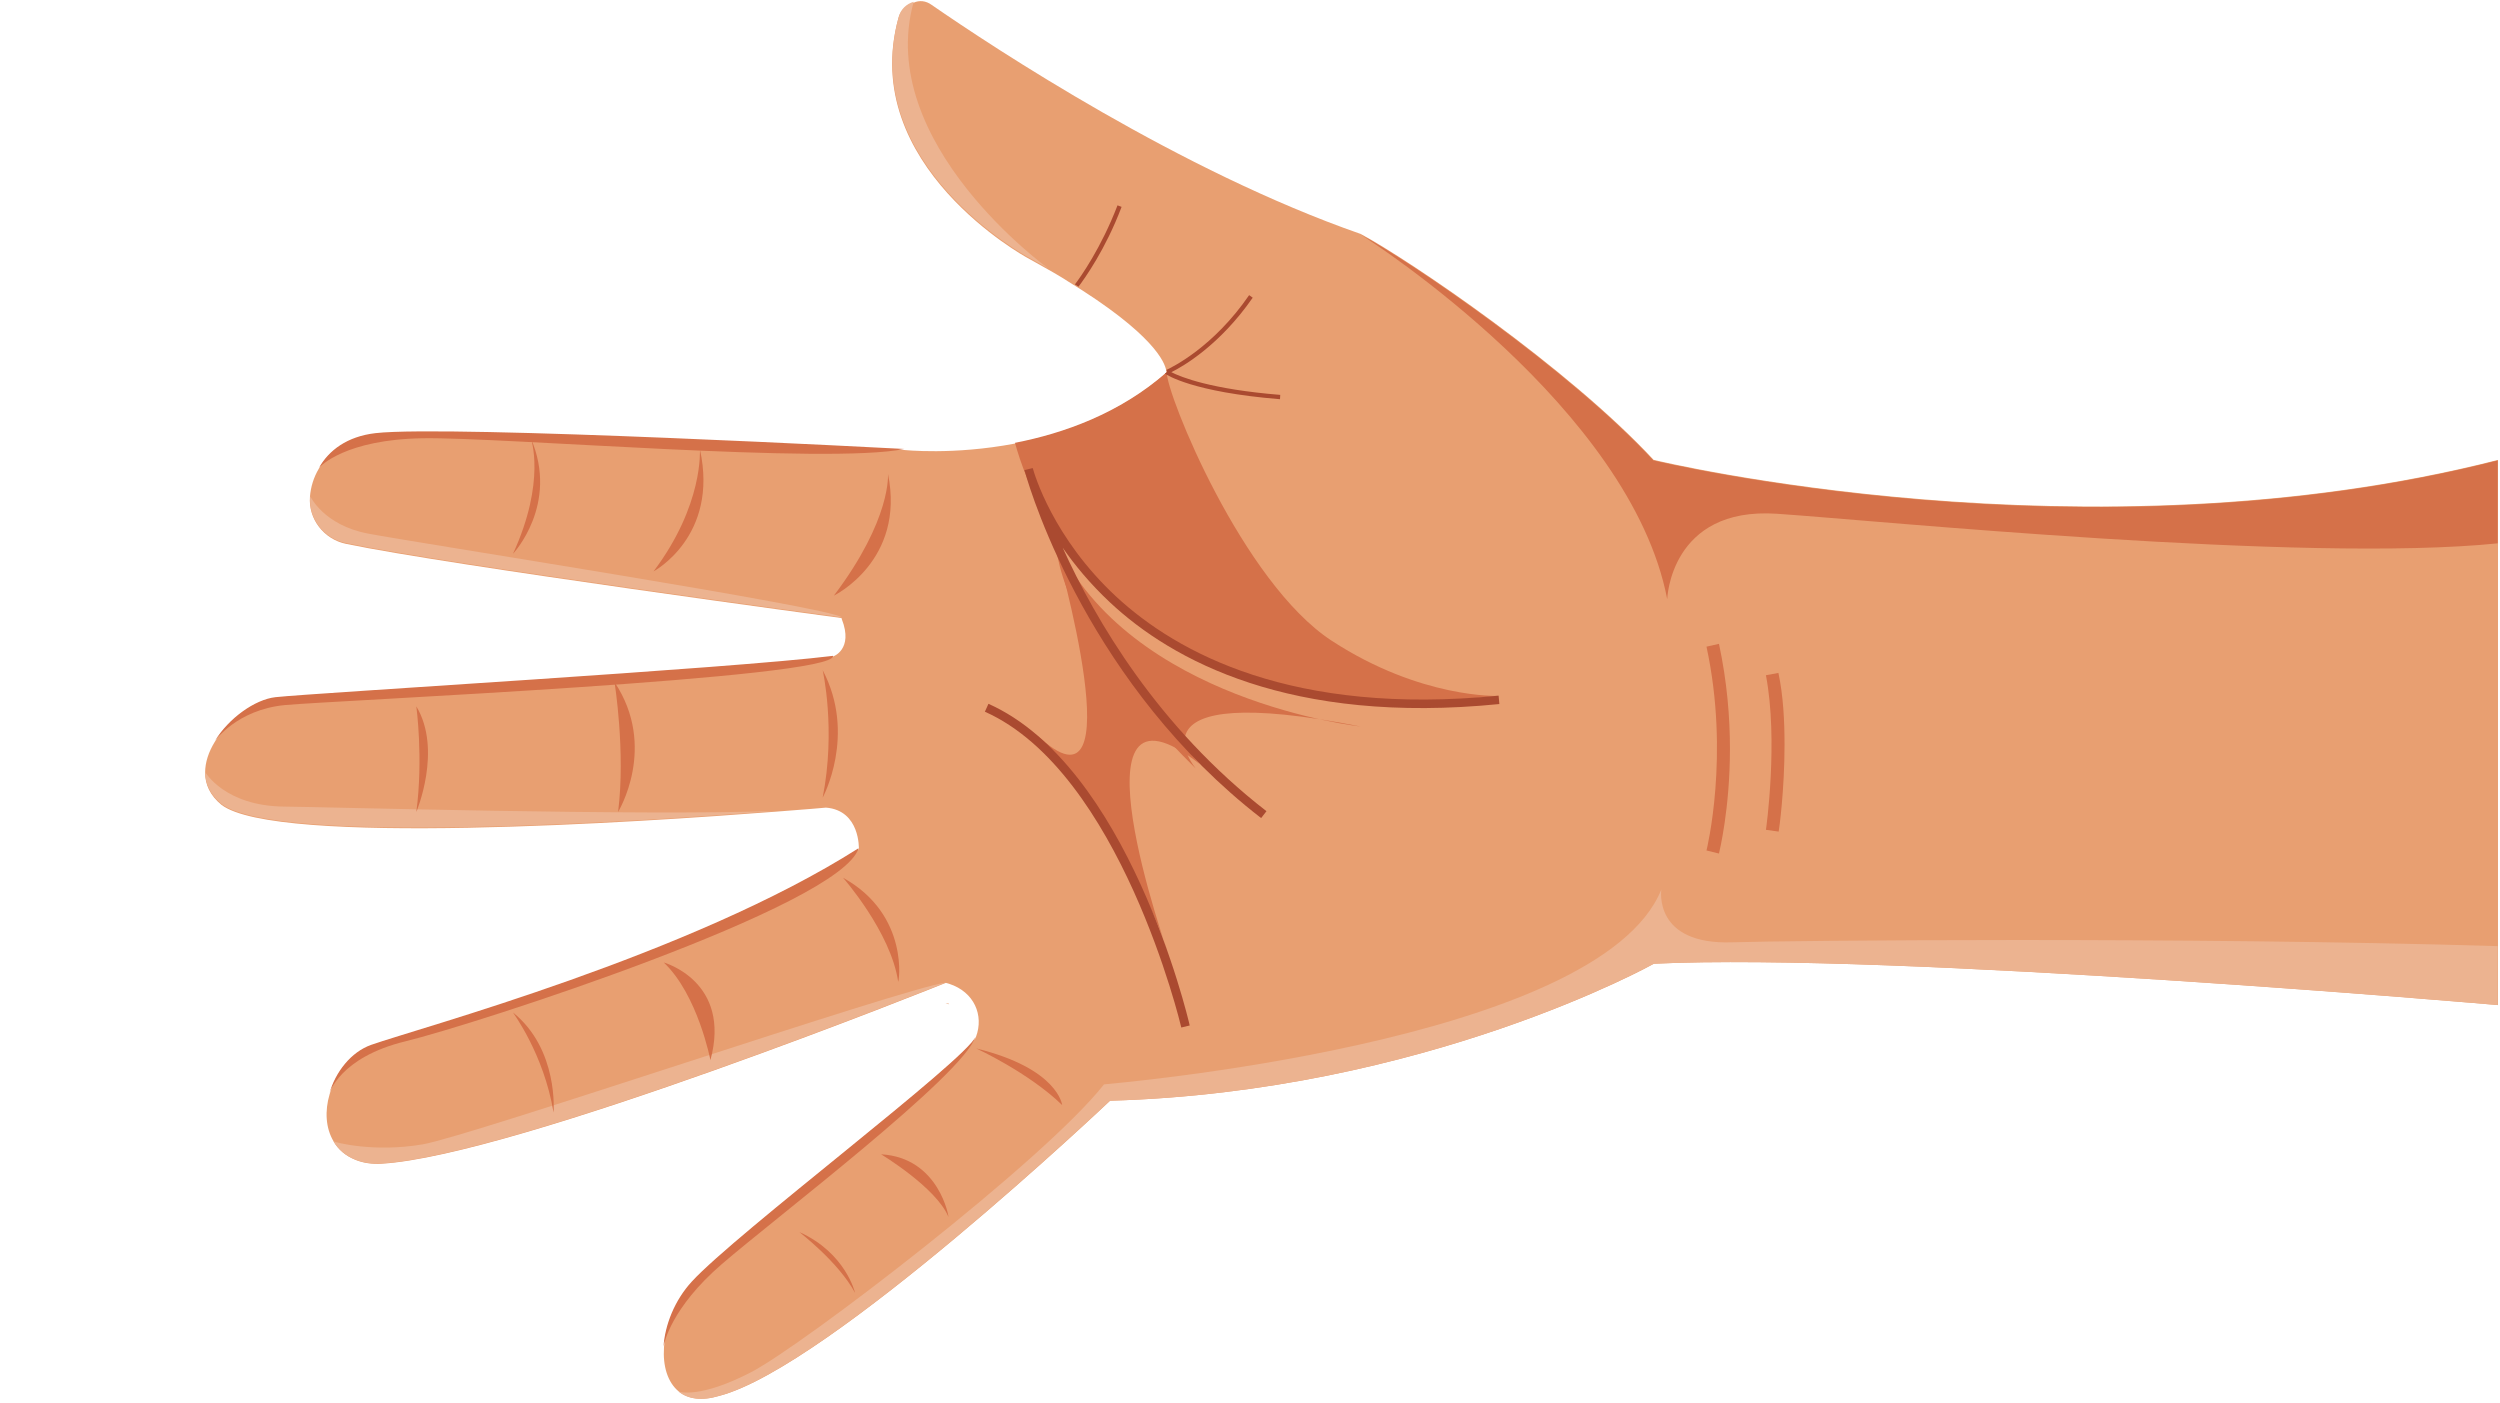<svg xmlns="http://www.w3.org/2000/svg" xmlns:xlink="http://www.w3.org/1999/xlink" width="1080" zoomAndPan="magnify" viewBox="0 0 810 454.5" height="606" preserveAspectRatio="xMidYMid meet" version="1.0"><defs><clipPath id="a0782799af"><path d="M 66.312 0 L 809.492 0 L 809.492 453.996 L 66.312 453.996 Z M 66.312 0 " clip-rule="nonzero"/></clipPath><clipPath id="2ef0c68297"><path d="M 440 76 L 809.492 76 L 809.492 195 L 440 195 Z M 440 76 " clip-rule="nonzero"/></clipPath><clipPath id="029965fceb"><path d="M 219 288 L 809.492 288 L 809.492 453.996 L 219 453.996 Z M 219 288 " clip-rule="nonzero"/></clipPath><clipPath id="44b068c4fe"><path d="M 66.312 250 L 252 250 L 252 269 L 66.312 269 Z M 66.312 250 " clip-rule="nonzero"/></clipPath></defs><g clip-path="url(#a0782799af)"><path fill="#e89f71" d="M 301.828 1.566 C 322.406 15.781 382.652 55.539 440.836 75.789 C 440.836 75.789 440.918 75.789 441 75.871 C 456.953 84.465 507.941 119.012 535.793 149.016 C 535.793 149.016 535.875 149.016 535.875 149.016 C 535.875 149.016 676.125 182.984 809.348 149.016 L 809.348 325.641 C 809.348 325.641 613.809 308.531 535.875 312.25 C 535.875 312.25 461.66 353.742 359.68 356.633 C 359.68 356.633 268.605 443.004 233.066 452.262 C 227.281 453.996 222.902 453.254 219.926 450.855 C 216.293 447.883 214.723 442.59 215.133 436.559 C 215.133 436.559 215.133 436.477 215.133 436.477 C 215.629 429.449 218.688 421.516 224.309 415.398 C 238.605 399.695 313.48 343.328 316.207 335.973 C 318.852 328.945 315.629 321.426 307.613 318.781 C 307.281 318.699 306.871 318.531 306.457 318.449 C 306.457 318.449 167.035 374.57 123.562 377.051 C 120.754 377.215 117.863 376.883 115.219 375.809 C 111.91 374.488 109.598 372.422 108.109 369.859 C 105.465 365.477 105.219 359.859 106.789 354.566 C 108.77 347.543 113.812 341.098 120.34 338.781 C 136.043 333.246 223.812 309.688 278.273 275.059 C 278.273 275.059 278.77 262.578 267.613 261.668 C 267.613 261.668 261.414 262.246 251.25 262.992 C 207.449 266.379 89.352 274.23 71.746 260.758 C 68.027 257.703 66.457 254.148 66.457 250.344 C 66.457 246.957 67.613 243.566 69.598 240.344 C 74.059 232.988 82.574 226.871 89.266 226.129 C 102.242 224.723 236.621 216.871 269.844 212.738 C 269.844 212.738 276.621 210.508 272.738 200.59 C 272.738 200.508 272.656 200.344 272.656 200.258 C 272.656 200.258 144.887 183.066 112.078 176.207 C 104.969 174.719 99.844 168.191 100.426 160.918 C 100.672 157.859 101.582 154.719 103.316 151.824 C 106.457 146.289 112.324 141.742 121.582 140.668 C 145.629 137.859 292.902 145.793 292.902 145.793 C 292.902 145.793 308.77 147.527 328.77 143.727 C 344.309 140.75 362.242 134.387 377.363 121.328 C 377.531 121.164 377.695 120.996 377.945 120.832 C 377.945 120.832 378.027 120.586 377.859 120.09 C 377.449 117.527 373.977 108.27 345.879 91.078 C 345.465 90.828 345.051 90.582 344.719 90.332 C 343.066 89.344 341.332 88.266 339.516 87.277 C 337.363 86.035 335.133 84.797 332.738 83.473 C 332.738 83.473 277.945 53.637 291.086 5.863 C 291.746 3.301 293.73 1.566 295.961 0.906 C 297.859 -0.004 300.012 0.246 301.828 1.566 Z M 301.828 1.566 " fill-opacity="1" fill-rule="nonzero"/></g><path fill="#d57149" d="M 387.449 249.023 C 387.449 249.023 362.902 220.012 440.836 235.387 C 440.836 235.387 365.961 227.203 342.074 175.547 C 342.074 175.547 341.664 204.062 387.449 249.023 Z M 387.449 249.023 " fill-opacity="1" fill-rule="nonzero"/><path fill="#d57149" d="M 277.035 418.871 C 277.035 418.871 274.059 405.977 259.02 399.199 C 259.02 399.281 271.582 408.789 277.035 418.871 Z M 277.035 418.871 " fill-opacity="1" fill-rule="nonzero"/><path fill="#d57149" d="M 307.281 394.242 C 307.531 394.82 304.473 375.066 285.465 373.992 C 285.465 373.992 303.316 384.734 307.281 394.242 Z M 307.281 394.242 " fill-opacity="1" fill-rule="nonzero"/><path fill="#d57149" d="M 344.141 358.039 C 344.141 358.039 342.902 346.219 316.289 339.691 C 316.289 339.691 333.234 347.461 344.141 358.039 Z M 344.141 358.039 " fill-opacity="1" fill-rule="nonzero"/><path fill="#d57149" d="M 291 318.035 C 291.168 318.945 294.969 296.465 273.152 284.398 C 273.152 284.398 288.605 301.918 291 318.035 Z M 291 318.035 " fill-opacity="1" fill-rule="nonzero"/><path fill="#d57149" d="M 266.539 258.445 C 266.539 258.445 277.613 238.113 266.539 217.121 C 266.539 217.121 270.918 236.297 266.539 258.445 Z M 266.539 258.445 " fill-opacity="1" fill-rule="nonzero"/><path fill="#d57149" d="M 270.176 192.984 C 270.176 192.984 293.48 181.664 287.695 153.48 C 287.695 153.48 289.02 168.027 270.176 192.984 Z M 270.176 192.984 " fill-opacity="1" fill-rule="nonzero"/><path fill="#d57149" d="M 378.027 120.586 C 377.859 127.609 402.57 188.77 431.496 207.617 C 460.422 226.461 485.465 225.469 485.465 225.469 C 366.867 238.609 335.629 168.191 328.852 143.477 C 344.555 140.422 362.82 133.973 378.027 120.586 Z M 378.027 120.586 " fill-opacity="1" fill-rule="nonzero"/><path fill="#aa4a30" d="M 404.719 95.625 L 405.879 96.449 C 395.297 111.742 383.398 118.684 379.512 120.586 C 382.57 122.156 392.324 126.121 414.801 127.941 L 414.719 129.344 C 386.207 127.031 378.027 121.41 377.613 121.164 L 377.449 121.078 C 377.613 120.914 377.777 120.75 378.027 120.586 C 378.027 120.586 378.109 120.336 377.941 119.84 C 379.844 118.93 393.148 112.484 404.719 95.625 Z M 404.719 95.625 " fill-opacity="1" fill-rule="nonzero"/><path fill="#aa4a30" d="M 362.074 66.531 L 363.398 67.027 C 358.191 80.828 351.414 90.25 349.43 92.895 C 349.02 92.648 348.605 92.398 348.273 92.152 C 350.094 89.754 356.785 80.332 362.074 66.531 Z M 362.074 66.531 " fill-opacity="1" fill-rule="nonzero"/><path fill="#d57149" d="M 378.605 309.277 C 378.605 309.277 344.391 212.82 388.688 247.535 C 388.688 247.535 356.125 211.25 342.074 177.363 C 342.074 177.363 368.523 269.023 336.043 238.195 C 336.043 238.277 368.852 277.207 378.605 309.277 Z M 378.605 309.277 " fill-opacity="1" fill-rule="nonzero"/><path fill="#aa4a30" d="M 334.555 151.66 L 333.234 151.992 L 331.91 152.32 C 331.91 152.406 331.992 152.734 332.16 153.148 C 334.391 161 353.398 222.328 408.605 265.059 L 410.34 262.824 C 375.215 235.633 354.887 200.84 344.309 177.449 C 348.191 183.066 353.234 189.184 359.68 195.219 C 379.762 213.98 418.027 234.891 485.793 228.113 L 485.547 225.387 C 418.852 231.996 381.414 211.582 361.664 193.316 C 341.168 174.309 335.133 153.562 334.637 151.742 C 334.555 151.742 334.555 151.66 334.555 151.66 Z M 334.555 151.66 " fill-opacity="1" fill-rule="nonzero"/><path fill="#aa4a30" d="M 385.465 332.254 L 382.738 332.914 C 382.57 332.086 362.984 250.18 319.102 230.594 L 320.258 228.031 C 365.383 248.195 384.719 328.863 385.465 332.254 Z M 385.465 332.254 " fill-opacity="1" fill-rule="nonzero"/><g clip-path="url(#2ef0c68297)"><path fill="#d57149" d="M 440.918 76.035 C 456.867 84.633 507.859 119.18 535.711 149.18 C 535.711 149.18 535.793 149.18 535.793 149.18 C 535.793 149.18 676.043 183.152 809.262 149.18 L 809.262 176.043 C 746.621 182.488 607.613 168.605 575.711 166.457 C 541.082 164.141 540.176 194.145 540.176 194.145 C 528.355 132.402 444.887 78.516 440.918 76.035 Z M 440.918 76.035 " fill-opacity="1" fill-rule="nonzero"/></g><path fill="#d57149" d="M 560.504 242.578 C 560.504 262.082 557.117 275.719 556.949 276.547 L 552.902 275.555 C 552.984 275.223 560.504 244.645 552.902 209.516 L 556.949 208.605 C 559.594 220.922 560.504 232.574 560.504 242.578 Z M 560.504 242.578 " fill-opacity="1" fill-rule="nonzero"/><path fill="#d57149" d="M 578.191 241.254 C 578.191 256.047 576.453 268.695 576.289 269.438 L 572.156 268.859 C 572.238 268.613 576.207 239.848 572.156 218.773 L 576.207 218.027 C 577.777 225.387 578.191 233.566 578.191 241.254 Z M 578.191 241.254 " fill-opacity="1" fill-rule="nonzero"/><g clip-path="url(#029965fceb)"><path fill="#ecb390" d="M 538.273 288.199 C 538.273 288.199 535.465 306.219 561.332 305.309 C 578.191 304.73 708.105 303.488 809.262 306.547 L 809.262 325.641 C 809.262 325.641 613.727 308.531 535.793 312.25 C 535.793 312.25 461.578 353.742 359.598 356.633 C 359.598 356.633 268.523 443.004 232.984 452.262 C 227.199 453.996 222.82 453.254 219.844 450.855 C 220.258 451.023 226.953 453.09 243.398 444.574 C 260.34 435.73 338.355 375.977 357.695 351.344 C 357.695 351.262 518.191 338.121 538.273 288.199 Z M 538.273 288.199 " fill-opacity="1" fill-rule="nonzero"/></g><path fill="#ecb390" d="M 296.043 0.574 C 283.234 46.281 339.598 86.945 339.598 86.945 C 337.449 85.707 335.215 84.465 332.82 83.145 C 332.82 83.145 278.027 53.305 291.168 5.535 C 291.828 2.973 293.73 1.238 296.043 0.574 Z M 296.043 0.574 " fill-opacity="1" fill-rule="nonzero"/><path fill="#d57149" d="M 316.125 335.805 C 311.992 348.535 251 394.738 233.73 409.695 C 217.531 423.746 215.219 434.988 214.969 436.309 C 215.465 429.285 218.523 421.352 224.141 415.234 C 238.523 399.531 313.316 343.246 316.125 335.805 Z M 316.125 335.805 " fill-opacity="1" fill-rule="nonzero"/><path fill="#d57149" d="M 278.191 274.809 C 272.57 293.656 152.902 332.168 131.414 337.375 C 109.93 342.582 106.703 354.32 106.703 354.32 C 108.688 347.297 113.73 340.848 120.258 338.535 C 135.961 332.996 223.73 309.441 278.191 274.809 Z M 278.191 274.809 " fill-opacity="1" fill-rule="nonzero"/><path fill="#d57149" d="M 269.926 212.492 C 270.836 219.848 107.945 226.957 92.324 228.441 C 76.707 229.93 69.598 240.098 69.598 240.098 C 74.059 232.742 82.574 226.625 89.266 225.883 C 102.242 224.477 236.621 216.625 269.926 212.492 Z M 269.926 212.492 " fill-opacity="1" fill-rule="nonzero"/><path fill="#d57149" d="M 292.984 145.461 C 268.523 150.586 162.738 141.578 136.953 141.992 C 111.91 142.402 103.895 151 103.398 151.496 C 106.539 145.957 112.406 141.41 121.664 140.336 C 145.629 137.609 292.984 145.461 292.984 145.461 Z M 292.984 145.461 " fill-opacity="1" fill-rule="nonzero"/><path fill="#ecb390" d="M 136.953 370.77 C 152.406 368.121 292.57 320.188 306.375 318.367 C 306.375 318.367 166.953 374.488 123.48 376.965 C 120.672 377.133 117.777 376.801 115.133 375.727 C 111.828 374.406 109.516 372.34 108.027 369.777 C 108.523 370.105 121.086 373.496 136.953 370.77 Z M 136.953 370.77 " fill-opacity="1" fill-rule="nonzero"/><path fill="#ecb390" d="M 307.531 325.391 C 307.199 325.309 306.785 325.145 306.375 325.062 C 307.035 324.98 307.449 325.062 307.531 325.391 Z M 307.531 325.391 " fill-opacity="1" fill-rule="nonzero"/><g clip-path="url(#44b068c4fe)"><path fill="#ecb390" d="M 66.457 250.098 C 66.457 250.098 72.738 261.172 92.16 261.34 C 104.145 261.422 208.523 264.395 251.332 262.742 C 207.531 266.133 89.434 273.984 71.828 260.512 C 68.027 257.453 66.457 253.816 66.457 250.098 Z M 66.457 250.098 " fill-opacity="1" fill-rule="nonzero"/></g><path fill="#ecb390" d="M 272.82 207.121 C 272.82 207.035 272.738 206.871 272.738 206.789 C 272.82 206.871 272.82 206.953 272.82 207.121 Z M 272.82 207.121 " fill-opacity="1" fill-rule="nonzero"/><path fill="#ecb390" d="M 100.508 160.754 C 100.508 160.754 104.805 170.176 119.348 172.902 C 133.895 175.711 269.102 196.707 272.738 200.012 C 272.738 200.012 144.969 182.82 112.16 175.961 C 104.969 174.555 99.844 168.027 100.508 160.754 Z M 100.508 160.754 " fill-opacity="1" fill-rule="nonzero"/><path fill="#d57149" d="M 179.348 360.438 C 179.348 360.438 181.086 340.023 166.207 328.039 C 166.125 328.039 176.207 341.426 179.348 360.438 Z M 179.348 360.438 " fill-opacity="1" fill-rule="nonzero"/><path fill="#d57149" d="M 230.176 343.492 C 230.176 343.492 226.125 322.336 215.051 311.836 C 215.051 311.836 237.117 317.953 230.176 343.492 Z M 230.176 343.492 " fill-opacity="1" fill-rule="nonzero"/><path fill="#d57149" d="M 200.258 263.074 C 200.258 263.074 213.152 242.082 199.102 221.004 C 199.102 221.004 202.738 243.652 200.258 263.074 Z M 200.258 263.074 " fill-opacity="1" fill-rule="nonzero"/><path fill="#d57149" d="M 134.887 263.074 C 134.887 263.074 143.398 242.988 134.887 228.855 C 134.887 228.855 137.199 245.719 134.887 263.074 Z M 134.887 263.074 " fill-opacity="1" fill-rule="nonzero"/><path fill="#d57149" d="M 211.746 185.133 C 211.746 185.133 232.984 173.812 226.785 145.629 C 226.703 145.629 228.109 163.398 211.746 185.133 Z M 211.746 185.133 " fill-opacity="1" fill-rule="nonzero"/><path fill="#d57149" d="M 166.207 179.43 C 166.207 179.43 181.25 163.48 171.992 141.992 C 171.992 141.992 177.035 155.875 166.207 179.43 Z M 166.207 179.43 " fill-opacity="1" fill-rule="nonzero"/></svg>